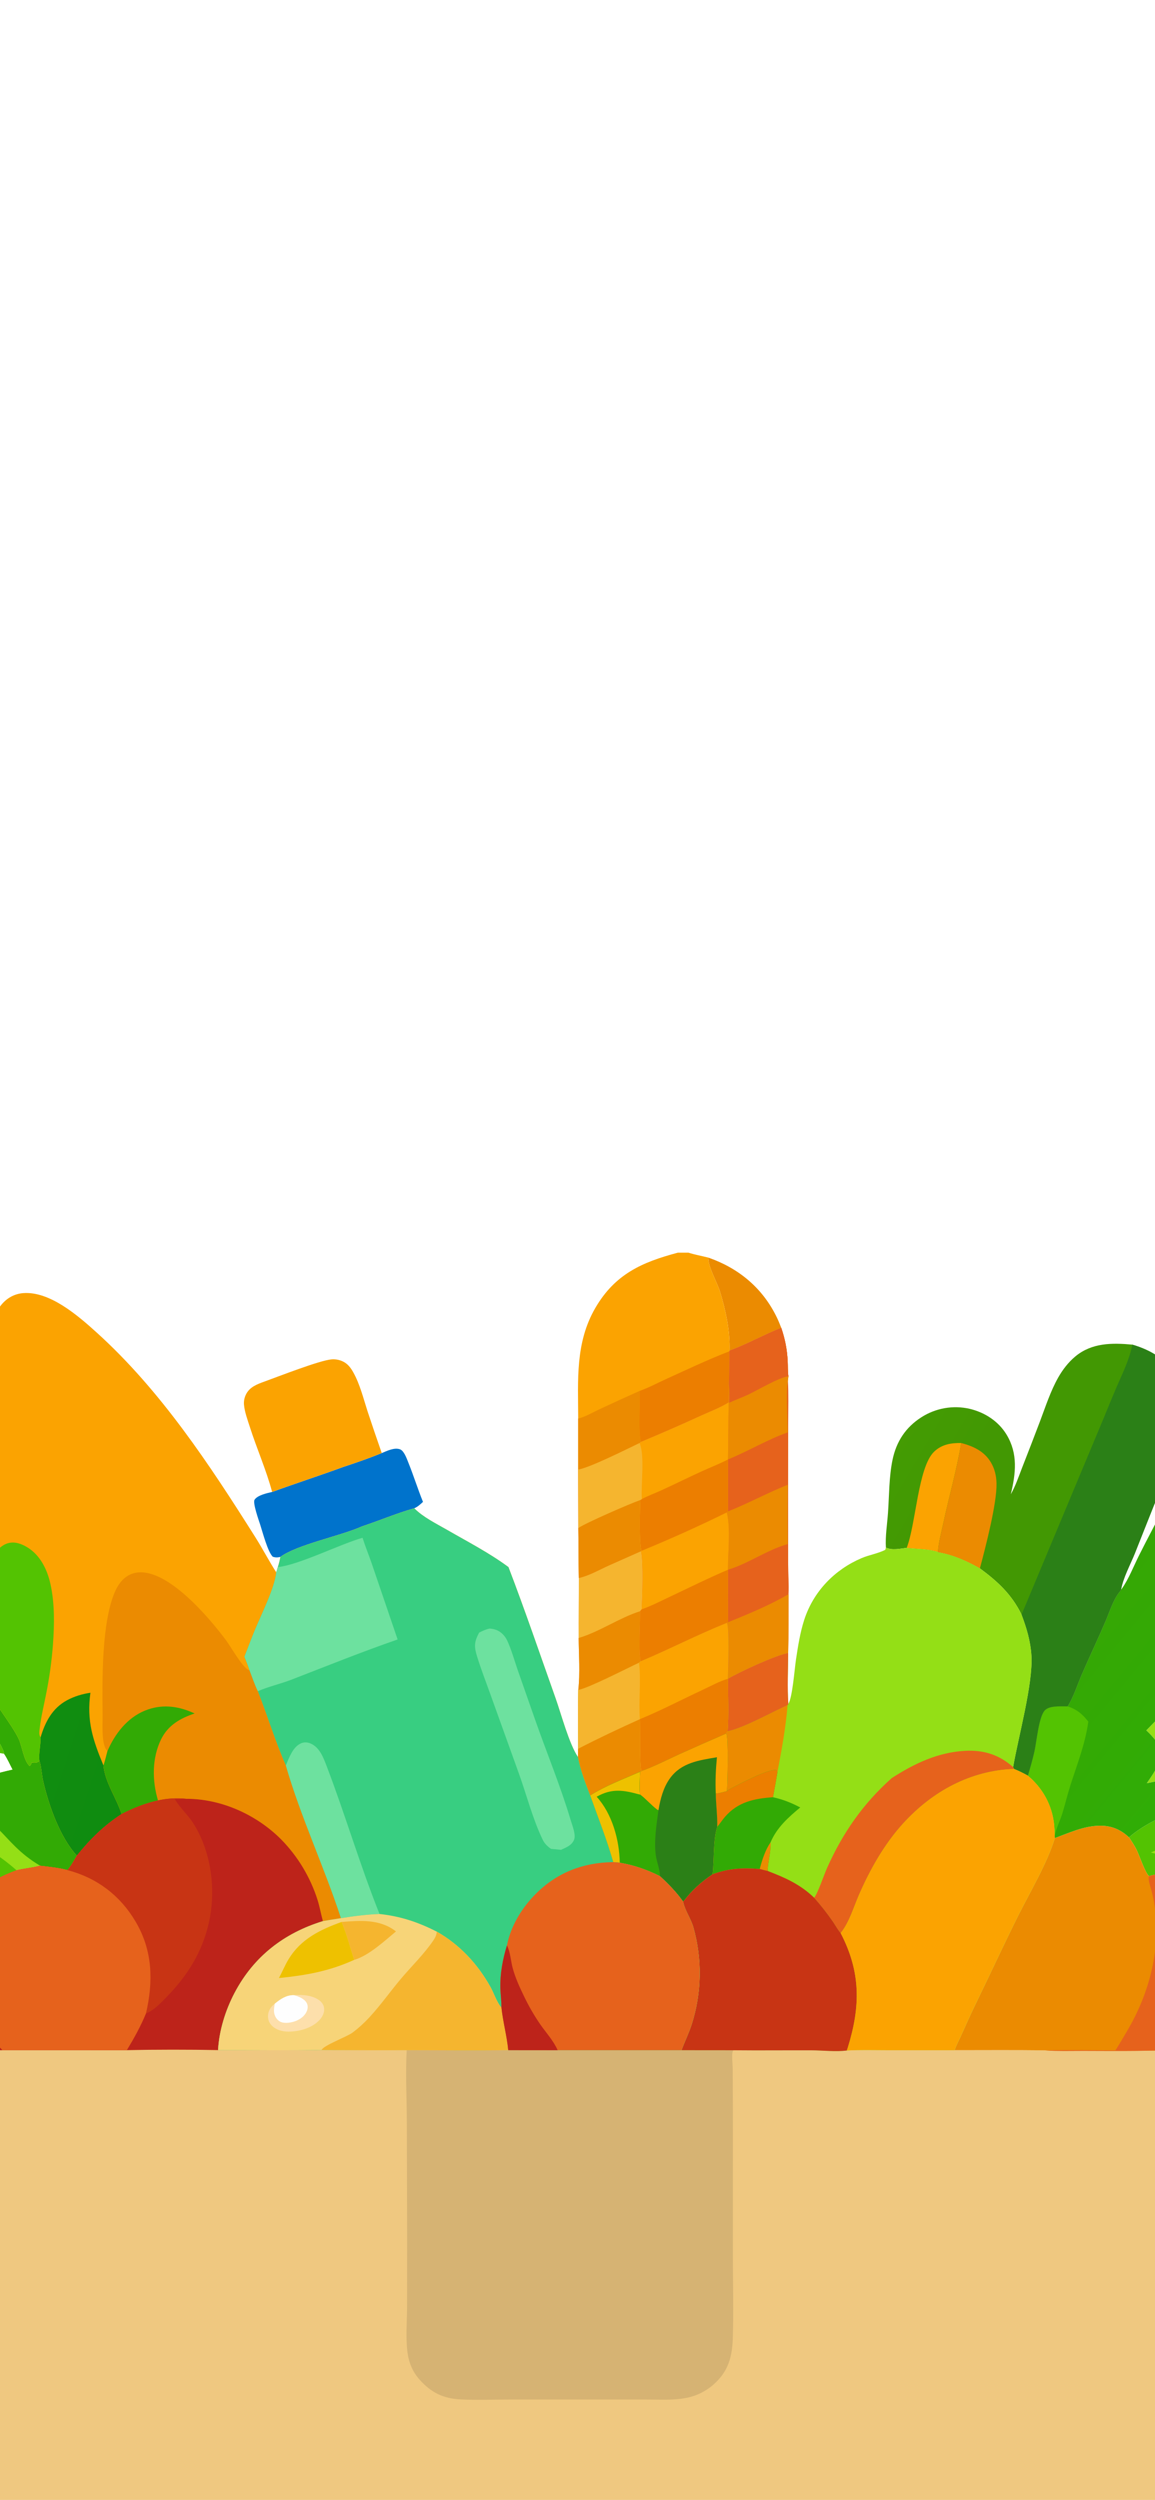 <svg width="428" height="926" viewBox="0 0 428 926" fill="none" xmlns="http://www.w3.org/2000/svg">
<rect width="428" height="926" fill="white"/>
<path d="M-102 464H251.189H255.127H516V1089H418.163H10.349H-102V711.546V711.279V464ZM-102 464V711.279V711.546C-100.471 711.332 -97.981 708.558 -96.795 707.492C-80.094 697.628 -64.144 693.975 -45.119 698.984C-35.501 701.515 -26.177 706.09 -17.759 711.412C-21.354 717.743 -23.652 724.267 -23.523 731.629C-23.508 739.755 -21.905 747.286 -17.436 754.171C-16.499 755.615 -14.676 757.076 -14.362 758.796C-11.37 760.177 -2.867 759.421 0.84 759.384L47.007 759.395C58.271 759.156 69.534 759.149 80.798 759.374C93.572 759.369 106.399 759.582 119.169 759.315C129.683 759.417 140.198 759.447 150.713 759.406C163.245 759.408 175.805 759.57 188.333 759.388L206.648 759.408L252.552 759.41C253.743 756.165 255.273 753.087 256.339 749.782C256.568 749.063 256.784 748.339 256.986 747.611C257.189 746.883 257.378 746.152 257.555 745.417C257.731 744.682 257.894 743.945 258.043 743.204C258.192 742.463 258.328 741.72 258.451 740.974C258.573 740.228 258.682 739.48 258.777 738.73C258.873 737.98 258.955 737.229 259.023 736.476C259.091 735.723 259.145 734.969 259.186 734.214C259.227 733.459 259.254 732.704 259.267 731.948C259.281 731.192 259.281 730.436 259.267 729.68C259.253 728.924 259.225 728.168 259.184 727.414C259.143 726.659 259.088 725.905 259.019 725.152C258.95 724.399 258.868 723.648 258.772 722.898C258.676 722.148 258.567 721.401 258.444 720.655C258.321 719.909 258.185 719.166 258.035 718.425C257.885 717.684 257.722 716.946 257.545 716.212C257.368 715.477 257.179 714.746 256.975 714.018C256.107 710.844 253.894 707.826 253.211 704.732C253.187 704.623 253.178 704.511 253.162 704.401C250.678 700.869 247.705 697.862 244.555 694.939C239.642 692.483 235.066 690.896 229.66 689.953L227.239 689.747C224.847 681.39 221.614 673.229 218.684 665.047C216.94 660.445 215.061 655.693 214.175 650.833L214.257 647.754C214.251 640.495 214.125 633.233 214.289 625.975C218.258 625.217 232.395 617.92 236.805 615.883L237.502 615.304C248.217 610.813 258.598 605.395 269.369 601.107C270.383 602.922 269.799 618.607 269.743 621.832C273.898 619.338 287.708 612.958 292.063 612.28C292.24 605.033 292.172 597.763 292.195 590.512C292.376 586.838 292.081 582.99 292.064 579.297L292.052 554.265L292.076 526.842C292.081 521.705 292.251 516.489 291.967 511.362L292.158 509.805C291.89 507.994 291.986 505.992 291.889 504.156C291.659 499.775 290.917 495.964 289.495 491.82C283.001 494.402 276.904 497.863 270.343 500.273C270.586 493.101 268.929 485.349 266.843 478.501C265.82 475.143 262.257 468.981 262.485 465.827C260.035 465.203 257.539 464.774 255.127 464H251.189H-102ZM255.127 464C257.539 464.774 260.035 465.203 262.485 465.827C262.257 468.981 265.82 475.143 266.843 478.501C268.929 485.349 270.586 493.101 270.343 500.273C276.904 497.863 283.001 494.402 289.495 491.82C290.917 495.964 291.659 499.775 291.889 504.156C291.986 505.992 291.89 507.994 292.158 509.805L291.967 511.362C292.251 516.489 292.081 521.705 292.076 526.842L292.052 554.265L292.064 579.297C292.081 582.99 292.376 586.838 292.195 590.512C292.172 597.763 292.24 605.033 292.063 612.28C287.708 612.958 273.898 619.338 269.743 621.832C269.799 618.607 270.383 602.922 269.369 601.107C258.598 605.395 248.217 610.813 237.502 615.304L236.805 615.883C232.395 617.92 218.258 625.217 214.289 625.975C214.125 633.233 214.251 640.495 214.257 647.754L214.175 650.833C215.061 655.693 216.94 660.445 218.684 665.047C221.614 673.229 224.847 681.39 227.239 689.747L229.66 689.953C235.066 690.896 239.642 692.483 244.555 694.939C247.705 697.862 250.678 700.869 253.162 704.401C253.178 704.511 253.187 704.623 253.211 704.732C253.894 707.826 256.107 710.844 256.975 714.018C257.179 714.746 257.368 715.477 257.545 716.212C257.722 716.946 257.885 717.684 258.035 718.425C258.185 719.166 258.321 719.909 258.444 720.655C258.567 721.401 258.676 722.148 258.772 722.898C258.868 723.648 258.95 724.399 259.019 725.152C259.088 725.905 259.143 726.659 259.184 727.414C259.225 728.168 259.253 728.924 259.267 729.68C259.281 730.436 259.281 731.192 259.267 731.948C259.254 732.704 259.227 733.459 259.186 734.214C259.145 734.969 259.091 735.723 259.023 736.476C258.955 737.229 258.873 737.98 258.777 738.73C258.682 739.48 258.573 740.228 258.451 740.974C258.328 741.72 258.192 742.463 258.043 743.204C257.894 743.945 257.731 744.682 257.555 745.417C257.378 746.152 257.189 746.883 256.986 747.611C256.784 748.339 256.568 749.063 256.339 749.782C255.273 753.087 253.743 756.165 252.552 759.41L271.79 759.429C281.484 759.542 291.159 759.417 300.849 759.458C305.021 759.475 309.678 760.058 313.801 759.53C318.748 759.242 323.759 759.403 328.713 759.406L353.767 759.409C364.947 759.429 376.147 759.3 387.323 759.495C391.982 759.818 396.728 759.656 401.398 759.66C408.039 759.667 414.686 759.75 421.326 759.662C427.093 759.585 433.159 759.329 438.894 759.943C440.57 759.86 442.189 759.789 443.865 759.942L443.733 1031.2L443.663 1050.98C443.64 1055.75 443.767 1060.56 443.193 1065.31C442.512 1070.93 440.187 1076.02 436.236 1080.06C431.209 1085.22 424.941 1087.34 418.163 1089H516V464H255.127ZM-96.795 707.492C-97.981 708.558 -100.471 711.332 -102 711.546V1089H10.349C4.118 1087.26 0.926 1087.75 -4.617 1083.28C-10.665 1078.42 -13.701 1071.49 -14.52 1063.86C-15.068 1058.75 -14.877 1053.47 -14.859 1048.33L-14.817 1026.99L-14.909 807.968L-15.057 777.975C-15.103 773.628 -15.966 763.672 -14.941 759.883C-14.825 759.455 -14.633 759.139 -14.362 758.796C-14.676 757.076 -16.499 755.615 -17.436 754.171C-21.905 747.286 -23.508 739.755 -23.523 731.629C-23.652 724.267 -21.354 717.743 -17.759 711.412C-26.177 706.09 -35.501 701.515 -45.119 698.984C-64.144 693.975 -80.094 697.628 -96.795 707.492Z" fill="#EFC880"/>
<path d="M188.333 759.388L206.648 759.408L252.552 759.41L271.79 759.429C271.631 759.645 271.543 759.727 271.477 760.023C271.113 761.642 271.497 764.422 271.511 766.126L271.585 782.599L271.579 836.166C271.587 846.166 271.871 856.237 271.541 866.226C271.322 872.849 269.933 878.1 264.989 882.713C264.613 883.069 264.224 883.412 263.824 883.74C263.423 884.068 263.011 884.382 262.589 884.68C262.166 884.978 261.733 885.261 261.29 885.528C260.847 885.795 260.396 886.045 259.935 886.279C259.474 886.513 259.006 886.73 258.529 886.93C258.053 887.129 257.571 887.312 257.082 887.477C256.593 887.641 256.098 887.788 255.599 887.917C255.099 888.046 254.595 888.157 254.088 888.249C249.4 889.137 244.322 888.803 239.559 888.805L188.573 888.806C182.661 888.816 176.664 889.054 170.761 888.766C164.304 888.451 159.761 886.274 155.453 881.407C152.968 878.601 151.548 875.319 151.037 871.598C150.286 866.128 150.799 860.285 150.846 854.771L150.871 827.906L150.756 784.876C150.694 776.445 150.239 767.815 150.713 759.406C163.245 759.408 175.805 759.57 188.333 759.388Z" fill="#D6B373"/>
<path d="M262.485 465.827C273.759 469.752 282.646 477.122 287.909 488.069C288.498 489.294 289.005 490.552 289.495 491.82C283.001 494.402 276.904 497.863 270.343 500.273C270.586 493.101 268.929 485.349 266.843 478.501C265.82 475.143 262.257 468.981 262.485 465.827Z" fill="#EB8B01"/>
<path d="M447.113 666.036L447.581 666.415C448.523 668.144 449.324 670.414 449.713 672.339C462.654 676.554 476.08 691.456 482.163 703.465C488.701 716.368 490.171 729.766 490.04 744.061L487.862 741.682C477.289 731.656 463.053 723.689 448.698 721.1C447.676 717.383 448.134 713.344 447.018 709.53C445.438 704.132 442.037 698.244 436.932 695.598C433.344 693.738 429.581 693.76 425.818 694.936C424.438 694.002 422.134 687.07 421.154 685.142C420.338 683.536 419.367 682.052 418.357 680.565C424.093 675.522 432.595 671.884 439.642 669.062C441.89 668.163 445.246 667.428 447.113 666.036Z" fill="#53C302"/>
<path d="M449.713 672.339C462.654 676.554 476.08 691.456 482.163 703.465C488.701 716.368 490.171 729.766 490.04 744.061L487.862 741.682C488.362 737.256 482.518 727.927 480.213 724.123C466.488 701.471 451.58 692.362 426.459 686.186C431.874 683.557 443.616 681.806 447.059 678.705C449.077 676.886 449.552 674.985 449.713 672.339Z" fill="#94DF16"/>
<path d="M461.185 615.081C464.979 614.365 468.805 613.575 472.66 613.297C486.612 612.287 500.148 616.588 511.733 624.316C501.294 642.708 487.112 658.194 466.189 663.924C459.494 665.758 454.08 665.372 447.581 666.415L447.113 666.036C445.765 664.057 444.407 662.134 442.397 660.788C437.396 657.44 430.379 659.468 424.957 660.531C427.055 657.414 429.993 653.65 429.934 649.695C429.877 645.92 427.304 643.362 424.783 640.95C433.53 632.102 439.25 625.125 450.89 619.37C454.136 617.765 457.633 616.761 460.903 615.216L461.185 615.081Z" fill="#94DF16"/>
<path d="M390.869 680.848C396.182 678.875 401.566 676.391 407.318 676.252C411.611 676.149 415.256 677.594 418.357 680.565C419.367 682.052 420.338 683.536 421.154 685.142C422.134 687.07 424.438 694.002 425.818 694.936C429.581 693.76 433.344 693.738 436.932 695.598C442.037 698.244 445.438 704.132 447.018 709.53C448.134 713.344 447.676 717.383 448.698 721.1C448.636 722.782 448.53 724.461 448.38 726.138C448.229 727.814 448.035 729.486 447.797 731.152C447.559 732.818 447.277 734.476 446.952 736.128C446.626 737.778 446.258 739.42 445.846 741.051C445.435 742.682 444.98 744.301 444.483 745.907C443.987 747.514 443.448 749.106 442.867 750.684C442.287 752.262 441.665 753.822 441.002 755.367C440.339 756.911 439.636 758.437 438.894 759.943C433.159 759.329 427.093 759.585 421.326 759.662C414.686 759.75 408.039 759.667 401.398 759.66C396.728 759.656 391.982 759.818 387.323 759.495C376.147 759.3 364.947 759.429 353.767 759.409C354.237 757.713 355.262 755.937 355.988 754.313C357.962 749.892 359.944 745.497 362.07 741.147C367.244 730.562 372.146 719.823 377.431 709.3C381.726 700.747 388.191 689.814 390.869 680.848Z" fill="#EB8B01"/>
<path d="M425.818 694.936C429.581 693.76 433.344 693.738 436.932 695.598C442.037 698.244 445.438 704.132 447.018 709.53C448.134 713.344 447.676 717.383 448.698 721.1C448.636 722.782 448.53 724.461 448.38 726.138C448.229 727.814 448.035 729.486 447.797 731.152C447.559 732.818 447.277 734.476 446.952 736.128C446.626 737.778 446.258 739.42 445.846 741.051C445.435 742.682 444.98 744.301 444.483 745.907C443.987 747.514 443.448 749.106 442.867 750.684C442.287 752.262 441.665 753.822 441.002 755.367C440.339 756.911 439.636 758.437 438.894 759.943C433.159 759.329 427.093 759.585 421.326 759.662C414.686 759.75 408.039 759.667 401.398 759.66C396.728 759.656 391.982 759.818 387.323 759.495C395.97 759.218 404.68 759.449 413.333 759.472C415.209 756.494 417.013 753.473 418.745 750.408C427.19 735.363 431.269 716.582 426.501 699.608C426.181 698.468 425.293 695.946 425.818 694.936Z" fill="#E6621C"/>
<path d="M415.422 588.864C415.533 588.711 415.646 588.558 415.755 588.403C418.275 584.831 420.089 580.128 422.05 576.204C425.336 569.629 428.85 563.169 432.155 556.601C436.875 547.226 441.383 534.671 448.889 527.361C452.105 524.23 456.28 522.297 460.644 521.494C461.075 521.411 461.508 521.34 461.942 521.28C462.376 521.22 462.812 521.17 463.249 521.132C463.685 521.094 464.123 521.067 464.561 521.051C464.999 521.035 465.437 521.031 465.876 521.037C466.314 521.044 466.752 521.061 467.189 521.09C467.627 521.119 468.063 521.159 468.499 521.21C468.934 521.26 469.368 521.322 469.801 521.395C470.233 521.468 470.664 521.552 471.092 521.647C471.52 521.742 471.946 521.848 472.369 521.965C472.792 522.081 473.212 522.208 473.628 522.346C474.045 522.484 474.458 522.633 474.867 522.792C475.276 522.951 475.682 523.12 476.082 523.299C476.483 523.479 476.879 523.669 477.271 523.868C477.662 524.068 478.048 524.278 478.429 524.497C478.81 524.716 479.186 524.945 479.555 525.183C479.925 525.422 480.288 525.67 480.645 525.927C486.056 529.811 489.778 535.508 490.829 542.174C491.322 545.309 491.367 549.423 490.597 552.508C489.611 556.462 487.34 560.588 485.591 564.26L478.048 580.096C474.124 588.376 470.34 596.715 466.305 604.942C464.649 608.319 463.077 611.839 461.185 615.081L460.903 615.216C457.633 616.761 454.136 617.765 450.89 619.37C439.25 625.125 433.53 632.102 424.783 640.95C427.304 643.362 429.877 645.92 429.934 649.695C429.993 653.65 427.055 657.414 424.957 660.531C430.379 659.468 437.396 657.44 442.397 660.788C444.407 662.134 445.765 664.057 447.113 666.036C445.246 667.428 441.89 668.163 439.642 669.062C432.595 671.884 424.093 675.522 418.357 680.565C415.256 677.594 411.611 676.149 407.318 676.252C401.566 676.391 396.182 678.875 390.869 680.848L390.848 680.166C390.842 678.792 390.775 677.422 390.648 676.054C389.964 668.783 386.444 662.358 380.907 657.732C381.765 654.778 382.613 651.827 383.301 648.828C384.125 645.241 384.868 636.166 387.098 633.608C388.802 631.653 393.214 632.093 395.618 632.047C397.732 628.789 399.355 623.694 400.939 620.047C403.814 613.424 406.933 606.905 409.764 600.264C411.171 596.962 412.487 592.666 414.698 589.856C414.895 589.605 415.095 589.356 415.273 589.092C415.324 589.016 415.373 588.94 415.422 588.864Z" fill="url(#paint0_linear_15_130)"/>
<path d="M395.618 632.047C399.096 633.199 401.036 634.846 403.289 637.701C402.144 645.97 399.238 653.246 396.71 661.102C395.571 664.637 394.737 668.269 393.635 671.816C392.807 674.485 391.236 677.458 390.848 680.166C390.842 678.792 390.775 677.422 390.648 676.054C389.964 668.783 386.444 662.358 380.907 657.732C381.765 654.778 382.613 651.827 383.301 648.828C384.125 645.241 384.868 636.166 387.098 633.608C388.802 631.653 393.214 632.093 395.618 632.047Z" fill="#53C302"/>
<path d="M374.564 553.5C376.319 550.392 377.465 546.989 378.748 543.667C381.006 537.913 383.231 532.146 385.423 526.366C387.465 520.945 389.304 515.227 392.166 510.184C393.799 507.309 395.857 504.646 398.383 502.516C404.513 497.347 412.104 497.362 419.608 498.067C426.718 500.168 432.763 503.822 436.387 510.582C439.98 517.283 440.222 524.208 438.084 531.411C436.043 538.292 432.831 544.936 430.079 551.552C426.793 559.451 423.721 567.45 420.533 575.39C418.868 579.538 416.144 584.475 415.422 588.864C415.373 588.94 415.324 589.016 415.273 589.092C415.095 589.356 414.895 589.605 414.698 589.856C412.487 592.666 411.171 596.962 409.764 600.264C406.933 606.905 403.814 613.424 400.939 620.047C399.355 623.694 397.732 628.789 395.618 632.047C393.214 632.093 388.802 631.653 387.098 633.608C384.868 636.166 384.125 645.241 383.301 648.828C382.613 651.827 381.765 654.778 380.907 657.732C379.208 656.777 377.544 655.949 375.737 655.227L375.44 654.572C377.392 643.263 382.867 623.588 382.223 613.235C381.892 607.887 380.424 603.029 378.558 598.058C374.827 590.519 369.735 585.833 363.116 580.945C358.282 578.191 353.132 575.909 347.628 574.969L347.573 574.872C344.049 573.687 339.687 573.825 335.989 573.337C333.493 573.636 330.646 574.364 328.282 573.244C328.013 569.116 328.766 564.507 329.059 560.359C329.513 553.892 329.423 547.038 330.745 540.699C332.15 533.963 335.604 528.697 341.387 524.99C341.716 524.778 342.049 524.575 342.387 524.38C342.726 524.185 343.069 523.999 343.416 523.821C343.764 523.643 344.115 523.474 344.471 523.314C344.827 523.153 345.186 523.002 345.55 522.86C345.913 522.717 346.279 522.584 346.649 522.46C347.019 522.336 347.391 522.221 347.766 522.116C348.142 522.011 348.519 521.915 348.899 521.828C349.279 521.741 349.661 521.665 350.045 521.597C350.428 521.53 350.814 521.472 351.2 521.424C351.587 521.375 351.974 521.337 352.363 521.308C352.751 521.279 353.14 521.26 353.529 521.251C353.919 521.241 354.308 521.241 354.698 521.252C355.087 521.262 355.476 521.281 355.864 521.311C356.253 521.34 356.64 521.38 357.026 521.428C357.413 521.477 357.798 521.536 358.182 521.604C358.565 521.672 358.947 521.749 359.327 521.837C364.888 523.156 369.958 526.394 372.981 531.371C377.284 538.456 376.415 545.804 374.564 553.5Z" fill="url(#paint1_linear_15_130)"/>
<path d="M335.989 573.337C339.39 564.703 340.161 543.49 346.136 537.73C348.96 535.008 352.458 534.443 356.191 534.504C354.549 544.459 351.667 554.343 349.559 564.229C348.835 567.628 347.781 571.401 347.573 574.872C344.049 573.687 339.687 573.825 335.989 573.337Z" fill="#FBA301"/>
<path d="M356.191 534.504C360.676 535.713 364.716 537.5 367.22 541.734C368.6 544.068 369.204 546.69 369.272 549.389C369.457 556.812 365.171 573.216 363.116 580.945C358.282 578.191 353.132 575.909 347.628 574.969L347.573 574.872C347.781 571.401 348.835 567.628 349.559 564.229C351.667 554.343 354.549 544.459 356.191 534.504Z" fill="#EB8B01"/>
<path d="M419.608 498.067C426.718 500.168 432.763 503.822 436.387 510.582C439.98 517.283 440.222 524.208 438.084 531.411C436.043 538.292 432.831 544.936 430.079 551.552C426.793 559.451 423.721 567.45 420.533 575.39C418.868 579.538 416.144 584.475 415.422 588.864C415.373 588.94 415.324 589.016 415.273 589.092C415.095 589.356 414.895 589.605 414.698 589.856C412.487 592.666 411.171 596.962 409.764 600.264C406.933 606.905 403.814 613.424 400.939 620.047C399.355 623.694 397.732 628.789 395.618 632.047C393.214 632.093 388.802 631.653 387.098 633.608C384.868 636.166 384.125 645.241 383.301 648.828C382.613 651.827 381.765 654.778 380.907 657.732C379.208 656.777 377.544 655.949 375.737 655.227L375.44 654.572C377.392 643.263 382.867 623.588 382.223 613.235C381.892 607.887 380.424 603.029 378.558 598.058L408.927 525.418C410.529 521.47 412.165 517.537 413.834 513.618C416.058 508.501 418.512 503.59 419.608 498.067Z" fill="#2B8017"/>
<path d="M328.282 573.244C330.646 574.364 333.493 573.636 335.989 573.337C339.687 573.825 344.049 573.687 347.573 574.872L347.628 574.969C353.132 575.909 358.282 578.191 363.116 580.945C369.735 585.833 374.827 590.519 378.558 598.058C380.424 603.029 381.892 607.887 382.223 613.235C382.867 623.588 377.392 643.263 375.44 654.572L375.737 655.227C377.544 655.949 379.208 656.777 380.907 657.732C386.444 662.358 389.964 668.783 390.648 676.054C390.775 677.422 390.842 678.792 390.848 680.166L390.869 680.848C388.191 689.814 381.726 700.747 377.431 709.3C372.146 719.823 367.244 730.562 362.07 741.147C359.944 745.497 357.962 749.892 355.988 754.313C355.262 755.937 354.237 757.713 353.767 759.409L328.713 759.406C323.759 759.403 318.748 759.242 313.801 759.53C309.678 760.058 305.021 759.475 300.849 759.458C291.159 759.417 281.484 759.542 271.79 759.429L252.552 759.41C253.743 756.165 255.273 753.087 256.339 749.782C256.568 749.063 256.784 748.339 256.986 747.611C257.189 746.883 257.378 746.152 257.555 745.417C257.731 744.682 257.894 743.945 258.043 743.204C258.192 742.463 258.328 741.72 258.451 740.974C258.573 740.228 258.682 739.48 258.777 738.73C258.873 737.98 258.955 737.229 259.023 736.476C259.091 735.723 259.145 734.969 259.186 734.214C259.227 733.459 259.254 732.704 259.267 731.948C259.281 731.192 259.281 730.436 259.267 729.68C259.253 728.924 259.225 728.168 259.184 727.414C259.143 726.659 259.088 725.905 259.019 725.152C258.95 724.399 258.868 723.648 258.772 722.898C258.676 722.148 258.567 721.401 258.444 720.655C258.321 719.909 258.185 719.166 258.035 718.425C257.885 717.684 257.722 716.946 257.545 716.212C257.368 715.477 257.179 714.746 256.975 714.018C256.107 710.844 253.894 707.826 253.211 704.732C253.187 704.623 253.178 704.511 253.162 704.401C250.678 700.869 247.705 697.862 244.555 694.939C239.642 692.483 235.066 690.896 229.66 689.953L227.239 689.747C224.847 681.39 221.614 673.229 218.684 665.047C216.94 660.445 215.061 655.693 214.175 650.833L214.257 647.754C214.251 640.495 214.125 633.233 214.289 625.975C218.258 625.217 232.395 617.92 236.805 615.883L237.502 615.304C248.217 610.813 258.598 605.395 269.369 601.107C270.383 602.922 269.799 618.607 269.743 621.832C273.898 619.338 287.708 612.958 292.063 612.28C292.049 618.513 291.685 624.978 292.136 631.186C293.71 628.391 294.405 618.342 294.964 614.676C295.716 609.749 296.48 604.746 298.017 599.997C301.419 589.495 309.263 581.405 319.273 577.141C322.083 575.945 325.404 575.429 328.051 574.067L328.282 573.244Z" fill="#94DF16"/>
<path d="M291.842 631.592C291.206 639.835 289.62 648.382 288.071 656.505L287.806 655.703C285.15 654.818 273.434 661.141 270.699 662.538C270.195 662.795 269.801 663.095 269.368 663.456C269.588 660.356 270.014 644.101 269.139 642.09C269.176 641.682 269.36 641.588 269.617 641.285C275.669 640.03 285.785 634.305 291.842 631.592Z" fill="#EB8B01"/>
<path d="M269.743 621.832C273.898 619.338 287.708 612.958 292.063 612.28C292.049 618.513 291.685 624.978 292.136 631.186L291.842 631.592C285.785 634.305 275.669 640.03 269.617 641.285C270.102 634.903 269.744 628.25 269.743 621.832Z" fill="#E6621C"/>
<path d="M269.368 663.456C269.801 663.095 270.195 662.795 270.699 662.538C273.434 661.141 285.15 654.818 287.806 655.703L288.071 656.505C287.582 659.58 287.034 662.645 286.427 665.699C290.152 666.549 293.15 667.711 296.532 669.501C292.101 673.172 287.858 676.955 285.555 682.397C285.709 685.973 284.581 689.463 284.444 693.014C283.472 692.834 282.494 692.522 281.534 692.275C275.179 691.77 270.068 692.019 264.052 694.229C264.7 688.905 264.192 681.535 265.782 676.668C265.89 672.56 265.294 668.426 265.24 664.307C266.647 664.284 267.993 663.75 269.368 663.456Z" fill="#32AA05"/>
<path d="M285.555 682.397C285.709 685.973 284.581 689.463 284.444 693.014C283.472 692.834 282.494 692.522 281.534 692.275C282.391 688.956 283.594 685.221 285.555 682.397Z" fill="#EB8B01"/>
<path d="M269.368 663.456C269.801 663.095 270.195 662.795 270.699 662.538C273.434 661.141 285.15 654.818 287.806 655.703L288.071 656.505C287.582 659.58 287.034 662.645 286.427 665.699C279.469 666.219 273.482 667.397 268.637 672.987C267.62 674.161 266.792 675.5 265.782 676.668C265.89 672.56 265.294 668.426 265.24 664.307C266.647 664.284 267.993 663.75 269.368 663.456Z" fill="#EC7E00"/>
<path d="M330.446 658.625C338.819 653.226 347.56 649.059 357.644 648.518C364.488 648.15 370.318 649.97 375.44 654.572L375.737 655.227C359.59 655.843 345.558 663.49 334.69 675.398C327.692 683.066 322.355 692.544 318.226 702.063C316.35 706.39 314.744 711.826 311.893 715.529L311.659 715.841C311.611 715.902 311.562 715.963 311.514 716.025C310.413 714.794 309.513 713.045 308.551 711.67C306.438 708.619 304.151 705.709 301.688 702.94C302.91 701.643 305.447 694.212 306.464 691.942C312.294 678.926 319.813 668.081 330.446 658.625Z" fill="#E6621C"/>
<path d="M264.052 694.229C270.068 692.019 275.179 691.77 281.534 692.275C282.494 692.522 283.472 692.834 284.444 693.014C290.918 695.48 296.621 698.02 301.688 702.94C304.151 705.709 306.438 708.619 308.551 711.67C309.513 713.045 310.413 714.794 311.514 716.025C319.03 730.473 318.896 743.182 314.15 758.483C314.041 758.834 313.924 759.183 313.801 759.53C309.678 760.058 305.021 759.475 300.849 759.458C291.159 759.417 281.484 759.542 271.79 759.429L252.552 759.41C253.743 756.165 255.273 753.087 256.339 749.782C256.568 749.063 256.784 748.339 256.986 747.611C257.189 746.883 257.378 746.152 257.555 745.417C257.731 744.682 257.894 743.945 258.043 743.204C258.192 742.463 258.328 741.72 258.451 740.974C258.573 740.228 258.682 739.48 258.777 738.73C258.873 737.98 258.955 737.229 259.023 736.476C259.091 735.723 259.145 734.969 259.186 734.214C259.227 733.459 259.254 732.704 259.267 731.948C259.281 731.192 259.281 730.436 259.267 729.68C259.253 728.924 259.225 728.168 259.184 727.414C259.143 726.659 259.088 725.905 259.019 725.152C258.95 724.399 258.868 723.648 258.772 722.898C258.676 722.148 258.567 721.401 258.444 720.655C258.321 719.909 258.185 719.166 258.035 718.425C257.885 717.684 257.722 716.946 257.545 716.212C257.368 715.477 257.179 714.746 256.975 714.018C256.107 710.844 253.894 707.826 253.211 704.732C253.187 704.623 253.178 704.511 253.162 704.401C256.334 700.197 259.692 697.146 264.052 694.229Z" fill="#C83414"/>
<path d="M269.369 601.107C270.383 602.922 269.799 618.607 269.743 621.832C269.744 628.25 270.102 634.903 269.617 641.285C269.36 641.588 269.176 641.682 269.139 642.09C270.014 644.101 269.588 660.356 269.368 663.456C267.993 663.75 266.647 664.284 265.24 664.307C265.294 668.426 265.89 672.56 265.782 676.668C264.192 681.535 264.7 688.905 264.052 694.229C259.692 697.146 256.334 700.197 253.162 704.401C250.678 700.869 247.705 697.862 244.555 694.939C239.642 692.483 235.066 690.896 229.66 689.953L227.239 689.747C224.847 681.39 221.614 673.229 218.684 665.047C216.94 660.445 215.061 655.693 214.175 650.833L214.257 647.754C214.251 640.495 214.125 633.233 214.289 625.975C218.258 625.217 232.395 617.92 236.805 615.883L237.502 615.304C248.217 610.813 258.598 605.395 269.369 601.107Z" fill="#FBA301"/>
<path d="M269.743 621.832C269.744 628.25 270.102 634.903 269.617 641.285C269.36 641.588 269.176 641.682 269.139 642.09C263.302 644.617 257.483 647.186 251.682 649.796C247.156 651.87 242.681 654.188 238.005 655.888C237.898 655.815 237.781 655.756 237.684 655.671C236.937 655.011 237.245 639.147 237.115 636.799C245.039 633.536 252.73 629.489 260.508 625.874C263.476 624.495 266.601 622.726 269.743 621.832Z" fill="#EC7E00"/>
<path d="M236.805 615.883C237.626 622.863 236.586 629.837 237.115 636.799C237.245 639.147 236.937 655.011 237.684 655.671C237.781 655.756 237.898 655.815 238.005 655.888L237.17 656.292C230.99 659.005 224.429 661.462 218.684 665.047C216.94 660.445 215.061 655.693 214.175 650.833L214.257 647.754C214.251 640.495 214.125 633.233 214.289 625.975C218.258 625.217 232.395 617.92 236.805 615.883Z" fill="#F5B52F"/>
<path d="M237.115 636.799C237.245 639.147 236.937 655.011 237.684 655.671C237.781 655.756 237.898 655.815 238.005 655.888L237.17 656.292C230.99 659.005 224.429 661.462 218.684 665.047C216.94 660.445 215.061 655.693 214.175 650.833L214.257 647.754C221.731 643.882 229.442 640.26 237.115 636.799Z" fill="#EB8B01"/>
<path d="M269.139 642.09C270.014 644.101 269.588 660.356 269.368 663.456C267.993 663.75 266.647 664.284 265.24 664.307C265.294 668.426 265.89 672.56 265.782 676.668C264.192 681.535 264.7 688.905 264.052 694.229C259.692 697.146 256.334 700.197 253.162 704.401C250.678 700.869 247.705 697.862 244.555 694.939C239.642 692.483 235.066 690.896 229.66 689.953L227.239 689.747C224.847 681.39 221.614 673.229 218.684 665.047C224.429 661.462 230.99 659.005 237.17 656.292L238.005 655.888C242.681 654.188 247.156 651.87 251.682 649.796C257.483 647.186 263.302 644.617 269.139 642.09Z" fill="#2B8017"/>
<path d="M269.139 642.09C270.014 644.101 269.588 660.356 269.368 663.456C267.993 663.75 266.647 664.284 265.24 664.307C265.027 659.791 265.236 655.384 265.67 650.893C259.129 652.018 252.508 652.837 248.27 658.695C245.78 662.137 244.693 666.419 243.99 670.559C242.833 670.244 238.804 665.761 237.164 664.746C236.819 662.013 237.104 659.043 237.17 656.292L238.005 655.888C242.681 654.188 247.156 651.87 251.682 649.796C257.483 647.186 263.302 644.617 269.139 642.09Z" fill="#FBA301"/>
<path d="M237.17 656.292C237.104 659.043 236.819 662.013 237.164 664.746C238.804 665.761 242.833 670.244 243.99 670.559C243.279 675.955 242.327 681.612 242.996 687.06C243.311 689.618 244.574 692.412 244.555 694.939C239.642 692.483 235.066 690.896 229.66 689.953L227.239 689.747C224.847 681.39 221.614 673.229 218.684 665.047C224.429 661.462 230.99 659.005 237.17 656.292Z" fill="#32AA05"/>
<path d="M237.17 656.292C237.104 659.043 236.819 662.013 237.164 664.746C231.144 663.086 226.839 662.297 221.099 665.524C226.848 671.853 229.518 681.504 229.66 689.953L227.239 689.747C224.847 681.39 221.614 673.229 218.684 665.047C224.429 661.462 230.99 659.005 237.17 656.292Z" fill="#EEC100"/>
<path d="M375.737 655.227C377.544 655.949 379.208 656.777 380.907 657.732C386.444 662.358 389.964 668.783 390.648 676.054C390.775 677.422 390.842 678.792 390.848 680.166L390.869 680.848C388.191 689.814 381.726 700.747 377.431 709.3C372.146 719.823 367.244 730.562 362.07 741.147C359.944 745.497 357.962 749.892 355.988 754.313C355.262 755.937 354.237 757.713 353.767 759.409L328.713 759.406C323.759 759.403 318.748 759.242 313.801 759.53C313.924 759.183 314.041 758.834 314.15 758.483C318.896 743.182 319.03 730.473 311.514 716.025C311.562 715.963 311.611 715.902 311.659 715.841L311.893 715.529C314.744 711.826 316.35 706.39 318.226 702.063C322.355 692.544 327.692 683.066 334.69 675.398C345.558 663.49 359.59 655.843 375.737 655.227Z" fill="#FBA301"/>
<path d="M-34.573 548.208C-23.857 559.354 -17.116 573.759 -17.297 589.475C-17.345 593.599 -18.014 597.486 -19.29 601.397C-19.361 601.294 -19.434 601.191 -19.503 601.086C-19.597 600.943 -19.685 600.798 -19.779 600.656C-20.876 598.991 -21.6 591.023 -22.1 588.448C-23.9 579.171 -26.092 570.408 -29.343 561.539C-30.63 558.03 -34.96 551.59 -34.573 548.208Z" fill="#53C302"/>
<path d="M214.501 584.519C218.234 583.692 222.051 581.502 225.553 579.911L237.5 574.607C238.472 578.871 237.972 591.266 237.758 596.12L237.19 596.812C237.29 600.44 236.43 612.817 237.502 615.304L236.805 615.883C232.395 617.92 218.258 625.217 214.289 625.975C215.008 619.753 214.482 613.006 214.424 606.73C214.353 599.328 214.514 591.922 214.501 584.519Z" fill="#F5B52F"/>
<path d="M237.19 596.812C237.29 600.44 236.43 612.817 237.502 615.304L236.805 615.883C232.395 617.92 218.258 625.217 214.289 625.975C215.008 619.753 214.482 613.006 214.424 606.73C222.306 604.368 229.339 599.326 237.19 596.812Z" fill="#EB8B01"/>
<path d="M-62.728 616.961C-59.445 614.216 -55.825 612.25 -51.659 611.279C-42.725 609.198 -31.419 611.599 -23.602 616.27C-20.859 617.909 -18.455 620.135 -15.744 621.843L-15.484 622.004C-12.947 623.667 0.712 646.032 1.408 648.935C1.466 649.181 1.469 649.339 1.493 649.601C-8.702 647.976 -18.539 646.596 -28.378 643.239C-43.288 638.153 -55.47 631.775 -62.728 616.961Z" fill="#53C302"/>
<path d="M141.469 538.23C143.405 537.429 146.189 536.045 148.271 536.855C149.737 537.425 150.714 540.252 151.283 541.657C153.236 546.488 154.789 551.485 156.745 556.31C155.711 557.275 154.821 558.099 153.512 558.683C146.938 560.546 140.668 563.224 134.19 565.373C126.147 568.985 110.212 572.083 103.909 576.692C102.86 576.932 102.078 576.975 101.058 576.621C99.189 574.728 97.32 567.533 96.425 564.773C95.892 563.128 93.584 556.668 94.331 555.516C95.43 553.821 98.969 553.068 100.839 552.633C109.56 549.46 118.384 546.6 127.099 543.41C131.9 541.825 136.788 540.144 141.469 538.23Z" fill="#0073CC"/>
<path d="M100.839 552.633C98.737 544.687 95.134 536.535 92.601 528.614C91.754 525.968 90.669 523.09 90.413 520.316C90.298 519.054 90.553 517.784 91.086 516.64C92.431 513.755 95.278 512.721 98.052 511.72C103.287 509.83 118.394 503.902 122.857 503.525C123.231 503.494 123.606 503.488 123.98 503.509C124.355 503.529 124.727 503.576 125.095 503.647C125.464 503.719 125.826 503.816 126.181 503.938C126.536 504.06 126.882 504.206 127.218 504.376C128.895 505.235 129.939 506.603 130.857 508.225C133.373 512.671 134.657 517.988 136.229 522.84C137.93 527.986 139.677 533.116 141.469 538.23C136.788 540.144 131.9 541.825 127.099 543.41C118.384 546.6 109.56 549.46 100.839 552.633Z" fill="#FBA301"/>
<path d="M-81.119 529.327C-78.758 529.283 -76.409 529.279 -74.052 529.442C-59.594 530.44 -44.237 537.088 -34.573 548.208C-34.96 551.59 -30.63 558.03 -29.343 561.539C-26.092 570.408 -23.9 579.171 -22.1 588.448C-21.6 591.023 -20.876 598.991 -19.779 600.656C-19.685 600.798 -19.597 600.943 -19.503 601.086C-19.434 601.191 -19.361 601.294 -19.29 601.397L-20.139 603.681C-21.774 604.596 -23.384 605.054 -25.058 605.805C-28.187 605.246 -31.457 605.429 -34.635 604.826C-45.357 602.79 -55.723 595.926 -63.112 587.992C-74.203 576.084 -80.173 560.459 -81.204 544.237C-81.521 539.244 -81.279 534.319 -81.119 529.327Z" fill="#94DF16"/>
<path d="M251.189 464H255.127C257.539 464.774 260.035 465.203 262.485 465.827C262.257 468.981 265.82 475.143 266.843 478.501C268.929 485.349 270.586 493.101 270.343 500.273L270.273 500.537C270.318 504.583 270.253 508.627 270.076 512.669C269.848 514.971 270.13 517.18 270.04 519.463C266.935 521.42 263.24 522.786 259.905 524.307C252.5 527.704 245.038 530.966 237.519 534.092L237.015 534.515C232.152 536.835 218.76 543.584 214.26 544.368L214.26 525.45C214.207 511.183 213.15 497.299 220.606 484.476C227.904 471.925 237.908 467.53 251.189 464Z" fill="#FBA301"/>
<path d="M214.26 525.45C216.831 524.839 219.642 523.163 222.066 522.039C227.05 519.701 232.057 517.414 237.087 515.177C237.223 519.678 236.452 530.6 237.519 534.092L237.015 534.515C232.152 536.835 218.76 543.584 214.26 544.368L214.26 525.45Z" fill="#EB8B01"/>
<path d="M270.273 500.537C270.318 504.583 270.253 508.627 270.076 512.669C269.848 514.971 270.13 517.18 270.04 519.463C266.935 521.42 263.24 522.786 259.905 524.307C252.5 527.704 245.038 530.966 237.519 534.092C236.452 530.6 237.223 519.678 237.087 515.177C240.242 514.096 243.429 512.357 246.478 510.975C254.356 507.402 262.204 503.651 270.273 500.537Z" fill="#EC7E00"/>
<path d="M-20.139 603.681C-16.256 608.386 -12.744 613.31 -9.283 618.335C-7.551 620.85 -5.914 623.564 -4.039 625.958C-2.306 630.907 4.204 638.392 6.904 644.045C8.162 646.679 8.842 652.373 11.004 654.159C11.48 653.714 11.547 653.462 11.773 652.864C11.878 652.875 11.982 652.887 12.087 652.897C13.081 652.987 13.528 652.976 14.392 652.47L14.585 652.068L14.725 652.536C15.392 654.839 15.47 657.401 16.007 659.76C18.039 668.674 22.253 680.594 28.475 687.336C27.396 689.153 26.374 691.094 24.994 692.693C21.732 691.796 18.22 691.499 14.869 691.073C11.994 691.858 9.014 692.06 6.125 692.771C-4.834 696.739 -10.819 702.176 -17.759 711.412C-26.177 706.09 -35.501 701.515 -45.119 698.984C-64.144 693.975 -80.094 697.628 -96.795 707.492C-97.981 708.558 -100.471 711.332 -102 711.546V711.279C-101.216 710.492 -99.693 702.212 -99.248 700.675C-98.373 697.651 -97.325 694.69 -96.102 691.792C-89.202 675.746 -74.599 662.662 -58.565 656.435C-40.376 649.371 -21.433 649.492 -3.597 657.581C-0.85 656.829 1.891 656.103 4.672 655.484C3.641 653.531 2.751 651.413 1.493 649.601C1.469 649.339 1.466 649.181 1.408 648.935C0.712 646.032 -12.947 623.667 -15.484 622.004C-18.606 616.565 -21.909 611.23 -25.058 605.805C-23.384 605.054 -21.774 604.596 -20.139 603.681Z" fill="#94DF16"/>
<path d="M-20.139 603.681C-16.256 608.386 -12.744 613.31 -9.283 618.335C-7.551 620.85 -5.914 623.564 -4.039 625.958C-2.306 630.907 4.204 638.392 6.904 644.045C8.162 646.679 8.842 652.373 11.004 654.159C11.48 653.714 11.547 653.462 11.773 652.864C11.878 652.875 11.982 652.887 12.087 652.897C13.081 652.987 13.528 652.976 14.392 652.47L14.585 652.068L14.725 652.536C15.392 654.839 15.47 657.401 16.007 659.76C18.039 668.674 22.253 680.594 28.475 687.336C27.396 689.153 26.374 691.094 24.994 692.693C21.732 691.796 18.22 691.499 14.869 691.073C-0.373 682.138 0.193 671.245 -20.128 667.76C-14.98 662.986 -9.814 660.549 -3.597 657.581C-0.85 656.829 1.891 656.103 4.672 655.484C3.641 653.531 2.751 651.413 1.493 649.601C1.469 649.339 1.466 649.181 1.408 648.935C0.712 646.032 -12.947 623.667 -15.484 622.004C-18.606 616.565 -21.909 611.23 -25.058 605.805C-23.384 605.054 -21.774 604.596 -20.139 603.681Z" fill="#32AA05"/>
<path d="M-96.795 707.492C-96.551 704.5 -93.651 701.448 -91.779 699.289C-79.905 685.595 -63.038 675.522 -44.83 674.355C-26.53 673.181 -7.597 680.614 6.125 692.771C-4.834 696.739 -10.819 702.176 -17.759 711.412C-26.177 706.09 -35.501 701.515 -45.119 698.984C-64.144 693.975 -80.094 697.628 -96.795 707.492Z" fill="#53C302"/>
<path d="M289.495 491.82C290.917 495.964 291.659 499.775 291.889 504.156C291.986 505.992 291.89 507.994 292.158 509.805L291.967 511.362C292.251 516.489 292.081 521.705 292.076 526.842L292.052 554.265L292.064 579.297C292.081 582.99 292.376 586.838 292.195 590.512C292.172 597.763 292.24 605.033 292.063 612.28C287.708 612.958 273.898 619.338 269.743 621.832C269.799 618.607 270.383 602.922 269.369 601.107C258.598 605.395 248.217 610.813 237.502 615.304C236.43 612.817 237.29 600.44 237.19 596.812L237.758 596.12C237.972 591.266 238.472 578.871 237.5 574.607L225.553 579.911C222.051 581.502 218.234 583.692 214.501 584.519C214.407 578.346 214.346 572.172 214.316 565.998L214.26 544.368C218.76 543.584 232.152 536.835 237.015 534.515L237.519 534.092C245.038 530.966 252.5 527.704 259.905 524.307C263.24 522.786 266.935 521.42 270.04 519.463C270.13 517.18 269.848 514.971 270.076 512.669C270.253 508.627 270.318 504.583 270.273 500.537L270.343 500.273C276.904 497.863 283.001 494.402 289.495 491.82Z" fill="#E6621C"/>
<path d="M292.195 590.512C292.172 597.763 292.24 605.033 292.063 612.28C287.708 612.958 273.898 619.338 269.743 621.832C269.799 618.607 270.383 602.922 269.369 601.107L269.801 600.893C277.42 597.788 285.061 594.66 292.195 590.512Z" fill="#EB8B01"/>
<path d="M269.761 559.846C277.276 556.863 284.427 552.945 291.922 549.962C291.843 557.286 291.839 564.61 291.911 571.935C284.21 574.097 277.41 579.132 269.756 581.448C269.737 574.897 270.823 566.505 269.34 560.18L269.761 559.846Z" fill="#EB8B01"/>
<path d="M289.495 491.82C290.917 495.964 291.659 499.775 291.889 504.156C291.986 505.992 291.89 507.994 292.158 509.805L291.967 511.362C291.198 515.512 291.853 525.736 291.903 530.563C284.31 533.258 277.257 537.533 269.766 540.592C269.939 533.547 269.845 526.499 270.04 519.463C270.13 517.18 269.848 514.971 270.076 512.669C270.253 508.627 270.318 504.583 270.273 500.537L270.343 500.273C276.904 497.863 283.001 494.402 289.495 491.82Z" fill="#EB8B01"/>
<path d="M289.495 491.82C290.917 495.964 291.659 499.775 291.889 504.156C291.986 505.992 291.89 507.994 292.158 509.805C288.804 510.109 280.659 515.009 277.078 516.662C274.825 517.702 272.468 518.525 270.225 519.573C270.261 517.271 270.353 514.96 270.076 512.669C270.253 508.627 270.318 504.583 270.273 500.537L270.343 500.273C276.904 497.863 283.001 494.402 289.495 491.82Z" fill="#E6621C"/>
<path d="M269.34 560.18C270.823 566.505 269.737 574.897 269.756 581.448C269.761 587.922 269.66 594.422 269.801 600.893L269.369 601.107C258.598 605.395 248.217 610.813 237.502 615.304C236.43 612.817 237.29 600.44 237.19 596.812L237.758 596.12C237.972 591.266 238.472 578.871 237.5 574.607L237.756 574.408C248.443 570.026 258.971 565.283 269.34 560.18Z" fill="#FBA301"/>
<path d="M237.758 596.12C241.495 594.798 245.216 592.871 248.804 591.178C255.768 587.89 262.67 584.465 269.756 581.448C269.761 587.922 269.66 594.422 269.801 600.893L269.369 601.107C258.598 605.395 248.217 610.813 237.502 615.304C236.43 612.817 237.29 600.44 237.19 596.812L237.758 596.12Z" fill="#EC7E00"/>
<path d="M270.04 519.463C269.845 526.499 269.939 533.547 269.766 540.592L269.761 559.846L269.34 560.18C258.971 565.283 248.443 570.026 237.756 574.408L237.5 574.607L225.553 579.911C222.051 581.502 218.234 583.692 214.501 584.519C214.407 578.346 214.346 572.172 214.316 565.998L214.26 544.368C218.76 543.584 232.152 536.835 237.015 534.515L237.519 534.092C245.038 530.966 252.5 527.704 259.905 524.307C263.24 522.786 266.935 521.42 270.04 519.463Z" fill="#FBA301"/>
<path d="M269.766 540.592L269.761 559.846L269.34 560.18C258.971 565.283 248.443 570.026 237.756 574.408C236.781 572.94 237.1 558.155 237.298 555.624L237.834 555.262C240.192 554.012 242.77 553.084 245.2 551.973C250.133 549.718 254.986 547.288 259.92 545.041C263.198 543.549 266.569 542.26 269.766 540.592Z" fill="#EC7E00"/>
<path d="M237.015 534.515C239 539.304 237.475 549.638 237.834 555.262L237.298 555.624C237.1 558.155 236.781 572.94 237.756 574.408L237.5 574.607L225.553 579.911C222.051 581.502 218.234 583.692 214.501 584.519C214.407 578.346 214.346 572.172 214.316 565.998L214.26 544.368C218.76 543.584 232.152 536.835 237.015 534.515Z" fill="#F5B52F"/>
<path d="M237.298 555.624C237.1 558.155 236.781 572.94 237.756 574.408L237.5 574.607L225.553 579.911C222.051 581.502 218.234 583.692 214.501 584.519C214.407 578.346 214.346 572.172 214.316 565.998C216.769 564.21 233.891 556.765 237.298 555.624Z" fill="#EB8B01"/>
<path d="M-5.962 582.488C-7.73 561.823 -11.301 497.857 0.437 483.384C2.496 480.845 5.294 479.248 8.551 478.986C18.416 478.194 28.926 487.339 35.851 493.604C59.585 515.076 77.65 542.495 94.671 569.482C97.346 573.723 99.673 578.202 102.375 582.412L102.962 580.475C103.364 579.217 103.672 577.992 103.909 576.692C110.212 572.083 126.147 568.985 134.19 565.373C140.668 563.224 146.938 560.546 153.512 558.683C156.828 562.039 161.631 564.354 165.693 566.698C173.295 571.085 181.347 575.234 188.411 580.468C194.538 596.474 200.112 612.824 205.846 628.984C207.981 634.999 210.872 645.97 214.175 650.833C215.061 655.693 216.94 660.445 218.684 665.047C221.614 673.229 224.847 681.39 227.239 689.747L229.66 689.953C235.066 690.896 239.642 692.483 244.555 694.939C247.705 697.862 250.678 700.869 253.162 704.401C253.178 704.511 253.187 704.623 253.211 704.732C253.894 707.826 256.107 710.844 256.975 714.018C257.179 714.746 257.368 715.477 257.545 716.212C257.722 716.946 257.885 717.684 258.035 718.425C258.185 719.166 258.321 719.909 258.444 720.655C258.567 721.401 258.676 722.148 258.772 722.898C258.868 723.648 258.95 724.399 259.019 725.152C259.088 725.905 259.143 726.659 259.184 727.414C259.225 728.168 259.253 728.924 259.267 729.68C259.281 730.436 259.281 731.192 259.267 731.948C259.254 732.704 259.227 733.459 259.186 734.214C259.145 734.969 259.091 735.723 259.023 736.476C258.955 737.229 258.873 737.98 258.777 738.73C258.682 739.48 258.573 740.228 258.451 740.974C258.328 741.72 258.192 742.463 258.043 743.204C257.894 743.945 257.731 744.682 257.555 745.417C257.378 746.152 257.189 746.883 256.986 747.611C256.784 748.339 256.568 749.063 256.339 749.782C255.273 753.087 253.743 756.165 252.552 759.41L206.648 759.408L188.333 759.388C175.805 759.57 163.245 759.408 150.713 759.406C140.198 759.447 129.683 759.417 119.169 759.315C106.399 759.582 93.572 759.369 80.798 759.374C69.534 759.149 58.271 759.156 47.007 759.395L0.84 759.384C-2.867 759.421 -11.37 760.177 -14.362 758.796C-14.676 757.076 -16.499 755.615 -17.436 754.171C-21.905 747.286 -23.508 739.755 -23.523 731.629C-23.652 724.267 -21.354 717.743 -17.759 711.412C-10.819 702.176 -4.834 696.739 6.125 692.771C9.014 692.06 11.994 691.858 14.869 691.073C18.22 691.499 21.732 691.796 24.994 692.693C26.374 691.094 27.396 689.153 28.475 687.336C22.253 680.594 18.039 668.674 16.007 659.76C15.47 657.401 15.392 654.839 14.725 652.536L14.585 652.068L14.392 652.47C13.528 652.976 13.081 652.987 12.087 652.897C11.982 652.887 11.878 652.875 11.773 652.864C11.547 653.462 11.48 653.714 11.004 654.159C8.842 652.373 8.162 646.679 6.904 644.045C4.204 638.392 -2.306 630.907 -4.039 625.958C-4.49 622.156 -5.586 618.341 -6.259 614.56C-8.167 603.847 -8.214 593.158 -5.962 582.488Z" fill="#FBA301"/>
<path d="M15.03 643.559C16.742 637.808 19.372 632.763 24.806 629.808C27.49 628.348 30.499 627.453 33.506 627.005C32.079 637.483 34.364 644.351 38.34 653.947C38.94 660.279 43.175 665.951 45.056 671.931C38.406 676.279 33.457 681.167 28.475 687.336C22.253 680.594 18.039 668.674 16.007 659.76C15.47 657.401 15.392 654.839 14.725 652.536L14.585 652.068C14.304 649.225 15.147 646.406 15.03 643.559Z" fill="url(#paint2_linear_15_130)"/>
<path d="M-5.962 582.488C-3.757 578.67 -1.653 572.951 2.955 571.619C5.467 570.893 8.017 571.845 10.163 573.163C14.918 576.084 17.488 581.337 18.678 586.659C20.293 593.885 20.164 601.747 19.625 609.115C19.156 615.352 18.299 621.533 17.052 627.658C16.243 631.834 15.175 636.082 14.699 640.308C14.578 641.386 14.378 642.461 14.957 643.433L15.03 643.559C15.147 646.406 14.304 649.225 14.585 652.068L14.392 652.47C13.528 652.976 13.081 652.987 12.087 652.897C11.982 652.887 11.878 652.875 11.773 652.864C11.547 653.462 11.48 653.714 11.004 654.159C8.842 652.373 8.162 646.679 6.904 644.045C4.204 638.392 -2.306 630.907 -4.039 625.958C-4.49 622.156 -5.586 618.341 -6.259 614.56C-8.167 603.847 -8.214 593.158 -5.962 582.488Z" fill="#53C302"/>
<path d="M39.799 648.658C39.467 648.216 39.129 647.781 38.926 647.259C37.622 643.911 38.063 638.568 38.022 634.988C37.881 622.574 37.58 600.229 42.878 588.984C44.171 586.241 46.242 583.794 49.182 582.852C60.719 579.154 77.513 599.146 83.813 607.648C85.603 610.063 89.723 617.405 91.971 618.494C92.138 618.575 92.31 618.644 92.479 618.719C93.465 621.281 94.35 623.968 95.549 626.433C99.122 635.502 102.011 645.049 105.92 653.941C111.492 673.19 120.146 691.476 126.346 710.505C124.115 710.838 121.888 711.204 119.667 711.602C118.934 708.988 118.493 706.327 117.671 703.714C117.336 702.664 116.97 701.624 116.574 700.595C116.178 699.567 115.753 698.551 115.298 697.547C114.843 696.544 114.359 695.555 113.846 694.58C113.334 693.605 112.794 692.647 112.226 691.704C111.658 690.761 111.063 689.837 110.441 688.929C109.819 688.022 109.171 687.134 108.497 686.265C107.824 685.396 107.126 684.548 106.403 683.721C105.68 682.894 104.934 682.089 104.165 681.306C94.988 672.118 81.909 666.238 68.932 666.292C65.357 665.925 62.065 666.145 58.543 666.897C53.734 667.986 49.445 669.692 45.056 671.931C43.175 665.951 38.94 660.279 38.34 653.947C38.924 652.22 39.335 650.421 39.799 648.658Z" fill="#EB8B01"/>
<path d="M39.799 648.658C42.565 642.213 47.135 636.305 53.732 633.614C59.641 631.204 65.606 631.811 71.354 634.344C71.606 634.455 71.859 634.568 72.11 634.683C66.855 636.444 62.285 638.996 59.711 644.228C56.285 651.194 56.36 659.579 58.543 666.897C53.734 667.986 49.445 669.692 45.056 671.931C43.175 665.951 38.94 660.279 38.34 653.947C38.924 652.22 39.335 650.421 39.799 648.658Z" fill="#32AA05"/>
<path d="M58.543 666.897C62.065 666.145 65.357 665.925 68.932 666.292C81.909 666.238 94.988 672.118 104.165 681.306C104.934 682.089 105.68 682.894 106.403 683.721C107.126 684.548 107.824 685.396 108.497 686.265C109.171 687.134 109.819 688.022 110.441 688.929C111.063 689.837 111.658 690.761 112.226 691.704C112.794 692.647 113.334 693.605 113.846 694.58C114.359 695.555 114.843 696.544 115.298 697.547C115.753 698.551 116.178 699.567 116.574 700.595C116.97 701.624 117.336 702.664 117.671 703.714C118.493 706.327 118.934 708.988 119.667 711.602C105.291 716.012 94.022 724.669 86.907 738.207C83.521 744.65 81.224 752.069 80.798 759.374C69.534 759.149 58.271 759.156 47.007 759.395L0.84 759.384C-2.867 759.421 -11.37 760.177 -14.362 758.796C-14.676 757.076 -16.499 755.615 -17.436 754.171C-21.905 747.286 -23.508 739.755 -23.523 731.629C-23.652 724.267 -21.354 717.743 -17.759 711.412C-10.819 702.176 -4.834 696.739 6.125 692.771C9.014 692.06 11.994 691.858 14.869 691.073C18.22 691.499 21.732 691.796 24.994 692.693C26.374 691.094 27.396 689.153 28.475 687.336C33.457 681.167 38.406 676.279 45.056 671.931C49.445 669.692 53.734 667.986 58.543 666.897Z" fill="#BD231A"/>
<path d="M58.543 666.897C62.065 666.145 65.357 665.925 68.932 666.292C67.535 666.385 66.179 666.433 64.779 666.391C64.837 666.491 64.893 666.592 64.952 666.69C66.801 669.782 69.595 672.19 71.542 675.227C78.382 685.897 80.175 700.293 77.315 712.57C74.819 723.28 69.365 731.888 61.798 739.644C59.893 741.596 58.022 743.614 55.671 745.026C55.15 745.339 54.675 745.567 54.107 745.771C56.865 733.841 56.599 722.528 50.258 711.783C44.485 701.996 35.817 695.519 24.994 692.693C26.374 691.094 27.396 689.153 28.475 687.336C33.457 681.167 38.406 676.279 45.056 671.931C49.445 669.692 53.734 667.986 58.543 666.897Z" fill="#C83414"/>
<path d="M14.869 691.073C18.22 691.499 21.732 691.796 24.994 692.693C35.817 695.519 44.485 701.996 50.258 711.783C56.599 722.528 56.865 733.841 54.107 745.771C52.112 750.609 49.711 754.926 47.007 759.395L0.84 759.384C-2.867 759.421 -11.37 760.177 -14.362 758.796C-14.676 757.076 -16.499 755.615 -17.436 754.171C-21.905 747.286 -23.508 739.755 -23.523 731.629C-23.652 724.267 -21.354 717.743 -17.759 711.412C-10.819 702.176 -4.834 696.739 6.125 692.771C9.014 692.06 11.994 691.858 14.869 691.073Z" fill="#E6621C"/>
<path d="M-23.523 731.629C-21.002 736.274 -19.804 741.314 -16.501 745.546C-15.235 747.139 -13.865 748.634 -12.389 750.03C-10.913 751.426 -9.347 752.71 -7.691 753.882C-5.279 755.559 -0.804 757.055 0.84 759.384C-2.867 759.421 -11.37 760.177 -14.362 758.796C-14.676 757.076 -16.499 755.615 -17.436 754.171C-21.905 747.286 -23.508 739.755 -23.523 731.629Z" fill="#BD231A"/>
<path d="M134.19 565.373C140.668 563.224 146.938 560.546 153.512 558.683C156.828 562.039 161.631 564.354 165.693 566.698C173.295 571.085 181.347 575.234 188.411 580.468C194.538 596.474 200.112 612.824 205.846 628.984C207.981 634.999 210.872 645.97 214.175 650.833C215.061 655.693 216.94 660.445 218.684 665.047C221.614 673.229 224.847 681.39 227.239 689.747L229.66 689.953C235.066 690.896 239.642 692.483 244.555 694.939C247.705 697.862 250.678 700.869 253.162 704.401C253.178 704.511 253.187 704.623 253.211 704.732C253.894 707.826 256.107 710.844 256.975 714.018C257.179 714.746 257.368 715.477 257.545 716.212C257.722 716.946 257.885 717.684 258.035 718.425C258.185 719.166 258.321 719.909 258.444 720.655C258.567 721.401 258.676 722.148 258.772 722.898C258.868 723.648 258.95 724.399 259.019 725.152C259.088 725.905 259.143 726.659 259.184 727.414C259.225 728.168 259.253 728.924 259.267 729.68C259.281 730.436 259.281 731.192 259.267 731.948C259.254 732.704 259.227 733.459 259.186 734.214C259.145 734.969 259.091 735.723 259.023 736.476C258.955 737.229 258.873 737.98 258.777 738.73C258.682 739.48 258.573 740.228 258.451 740.974C258.328 741.72 258.192 742.463 258.043 743.204C257.894 743.945 257.731 744.682 257.555 745.417C257.378 746.152 257.189 746.883 256.986 747.611C256.784 748.339 256.568 749.063 256.339 749.782C255.273 753.087 253.743 756.165 252.552 759.41L206.648 759.408L188.333 759.388C175.805 759.57 163.245 759.408 150.713 759.406C140.198 759.447 129.683 759.417 119.169 759.315C106.399 759.582 93.572 759.369 80.798 759.374C81.224 752.069 83.521 744.65 86.907 738.207C94.022 724.669 105.291 716.012 119.667 711.602C121.888 711.204 124.115 710.838 126.346 710.505C120.146 691.476 111.492 673.19 105.92 653.941C102.011 645.049 99.122 635.502 95.549 626.433C94.35 623.968 93.465 621.281 92.479 618.719C91.927 616.998 91.235 615.326 90.575 613.645C91.888 610.338 93.104 607 94.473 603.714C96.825 598.067 101.781 588.194 102.375 582.412L102.962 580.475C103.364 579.217 103.672 577.992 103.909 576.692C110.212 572.083 126.147 568.985 134.19 565.373Z" fill="#38CE81"/>
<path d="M105.92 653.941C107.155 651.064 108.48 647.1 111.536 645.747C112.681 645.24 113.88 645.305 115.021 645.78C118.458 647.21 119.829 651.005 121.076 654.265C127.993 672.351 133.425 690.95 140.636 708.956C135.8 709.13 131.121 709.737 126.346 710.505C120.146 691.476 111.492 673.19 105.92 653.941Z" fill="#6DE19F"/>
<path d="M181.487 603.222C182.308 603.308 183.155 603.452 183.931 603.747C185.666 604.406 187.169 605.986 187.946 607.663C189.532 611.083 190.57 614.896 191.799 618.467L198.31 637.037C202.652 649.416 207.725 661.631 211.474 674.202C212.042 676.107 213.491 679.569 212.73 681.458C211.889 683.542 209.777 684.334 207.896 685.185L204.208 684.843C202.917 683.977 201.806 682.905 201.115 681.474C197.408 673.799 195.17 664.954 192.274 656.915L181.82 627.86C180.131 623.113 178.262 618.373 176.783 613.558C175.632 609.814 175.726 608.179 177.541 604.735C178.859 604.067 180.025 603.522 181.487 603.222Z" fill="#6DE19F"/>
<path d="M134.346 569.602C135.354 572.82 136.657 575.943 137.75 579.132L147.344 607.273C134.116 611.849 121.186 617.063 108.135 622.114C104.032 623.702 99.549 624.703 95.549 626.433C94.35 623.968 93.465 621.281 92.479 618.719C91.927 616.998 91.235 615.326 90.575 613.645C91.888 610.338 93.104 607 94.473 603.714C96.825 598.067 101.781 588.194 102.375 582.412L102.962 580.475C110.941 579.59 125.646 572.121 134.346 569.602Z" fill="#6DE19F"/>
<path d="M140.636 708.956C148.371 709.783 154.947 711.969 161.878 715.507C170.377 720.357 176.931 727.396 181.73 735.967C183.074 738.366 184.028 741.603 185.818 743.651C186.38 748.936 187.829 754.096 188.333 759.388C175.805 759.57 163.245 759.408 150.713 759.406C140.198 759.447 129.683 759.417 119.169 759.315C106.399 759.582 93.572 759.369 80.798 759.374C81.224 752.069 83.521 744.65 86.907 738.207C94.022 724.669 105.291 716.012 119.667 711.602C121.888 711.204 124.115 710.838 126.346 710.505C131.121 709.737 135.8 709.13 140.636 708.956Z" fill="#F7D478"/>
<path d="M126.558 711.909C133.644 711.368 140.738 710.769 146.738 715.414C142.534 718.91 136.573 724.459 131.252 725.942C129.706 721.31 128.51 716.374 126.558 711.909Z" fill="#F5B52F"/>
<path d="M108.882 739.018C112.041 738.792 115.964 739.012 118.558 741.123C119.458 741.855 120.028 742.845 120.116 744.018C120.236 745.616 119.417 747.157 118.352 748.282C115.535 751.256 110.83 752.548 106.832 752.526C104.585 752.514 102.147 751.87 100.574 750.145C100.458 750.02 100.35 749.888 100.248 749.751C100.147 749.614 100.053 749.472 99.966 749.324C99.88 749.177 99.802 749.025 99.732 748.869C99.661 748.714 99.599 748.554 99.546 748.392C99.492 748.229 99.448 748.064 99.412 747.896C99.376 747.729 99.349 747.56 99.331 747.39C99.313 747.22 99.304 747.049 99.304 746.878C99.304 746.707 99.314 746.536 99.332 746.365C99.513 744.566 100.437 743.269 101.813 742.193C103.937 740.471 106.04 738.985 108.882 739.018Z" fill="#FDDFAB"/>
<path d="M101.813 742.193C103.937 740.471 106.04 738.985 108.882 739.018C110.573 739.438 112.927 740.369 113.729 742.068C114.225 743.119 114.03 744.339 113.511 745.335C112.533 747.212 110.599 748.371 108.627 748.907C107.179 749.299 105.026 749.573 103.662 748.747C102.528 748.063 101.891 746.99 101.613 745.696C101.376 744.592 101.656 743.299 101.813 742.193Z" fill="#FEFEFE"/>
<path d="M103.364 732.682C104.599 730.415 105.545 728.025 106.88 725.802C111.422 718.238 118.625 714.779 126.558 711.909C128.51 716.374 129.706 721.31 131.252 725.942C122.059 730.143 113.324 731.697 103.364 732.682Z" fill="#EEC100"/>
<path d="M161.878 715.507C170.377 720.357 176.931 727.396 181.73 735.967C183.074 738.366 184.028 741.603 185.818 743.651C186.38 748.936 187.829 754.096 188.333 759.388C175.805 759.57 163.245 759.408 150.713 759.406C140.198 759.447 129.683 759.417 119.169 759.315C119.993 757.568 128.607 754.439 130.707 752.849C132.965 751.141 135.051 749.239 136.964 747.144C141.104 742.671 144.638 737.615 148.573 732.954C152.56 728.229 157.182 723.796 160.649 718.653C161.363 717.593 161.712 716.781 161.878 715.507Z" fill="#F5B52F"/>
<path d="M227.239 689.747L229.66 689.953C235.066 690.896 239.642 692.483 244.555 694.939C247.705 697.862 250.678 700.869 253.162 704.401C253.178 704.511 253.187 704.623 253.211 704.732C253.894 707.826 256.107 710.844 256.975 714.018C257.179 714.746 257.368 715.477 257.545 716.212C257.722 716.946 257.885 717.684 258.035 718.425C258.185 719.166 258.321 719.909 258.444 720.655C258.567 721.401 258.676 722.148 258.772 722.898C258.868 723.648 258.95 724.399 259.019 725.152C259.088 725.905 259.143 726.659 259.184 727.414C259.225 728.168 259.253 728.924 259.267 729.68C259.281 730.436 259.281 731.192 259.267 731.948C259.254 732.704 259.227 733.459 259.186 734.214C259.145 734.969 259.091 735.723 259.023 736.476C258.955 737.229 258.873 737.98 258.777 738.73C258.682 739.48 258.573 740.228 258.451 740.974C258.328 741.72 258.192 742.463 258.043 743.204C257.894 743.945 257.731 744.682 257.555 745.417C257.378 746.152 257.189 746.883 256.986 747.611C256.784 748.339 256.568 749.063 256.339 749.782C255.273 753.087 253.743 756.165 252.552 759.41L206.648 759.408L188.333 759.388C187.829 754.096 186.38 748.936 185.818 743.651C185.85 741.294 185.493 738.903 185.425 736.538C185.269 731.047 186.274 725.811 187.856 720.583C189.228 713.639 193.1 707.15 197.938 702.113C205.967 693.755 215.807 689.891 227.239 689.747Z" fill="#E6621C"/>
<path d="M187.856 720.583C189.123 723.059 189.266 726.332 189.997 729.035C190.949 732.555 192.558 736.097 194.149 739.361C195.881 743 197.886 746.478 200.164 749.795C202.366 752.946 205.069 755.863 206.648 759.408L188.333 759.388C187.829 754.096 186.38 748.936 185.818 743.651C185.85 741.294 185.493 738.903 185.425 736.538C185.269 731.047 186.274 725.811 187.856 720.583Z" fill="#BD231A"/>
<defs>
<linearGradient id="paint0_linear_15_130" x1="73.96" y1="730.251" x2="333.245" y2="944.499" gradientUnits="userSpaceOnUse">
<stop stop-color="#439801"/>
<stop offset="1" stop-color="#28B608"/>
</linearGradient>
<linearGradient id="paint1_linear_15_130" x1="292.787" y1="659.349" x2="-3.624" y2="485.46" gradientUnits="userSpaceOnUse">
<stop stop-color="#429803"/>
<stop offset="1" stop-color="#56C402"/>
</linearGradient>
<linearGradient id="paint2_linear_15_130" x1="-117.549" y1="744.029" x2="489.918" y2="942.703" gradientUnits="userSpaceOnUse">
<stop stop-color="#13910F"/>
<stop offset="1" stop-color="#007615"/>
</linearGradient>
</defs>
</svg>

